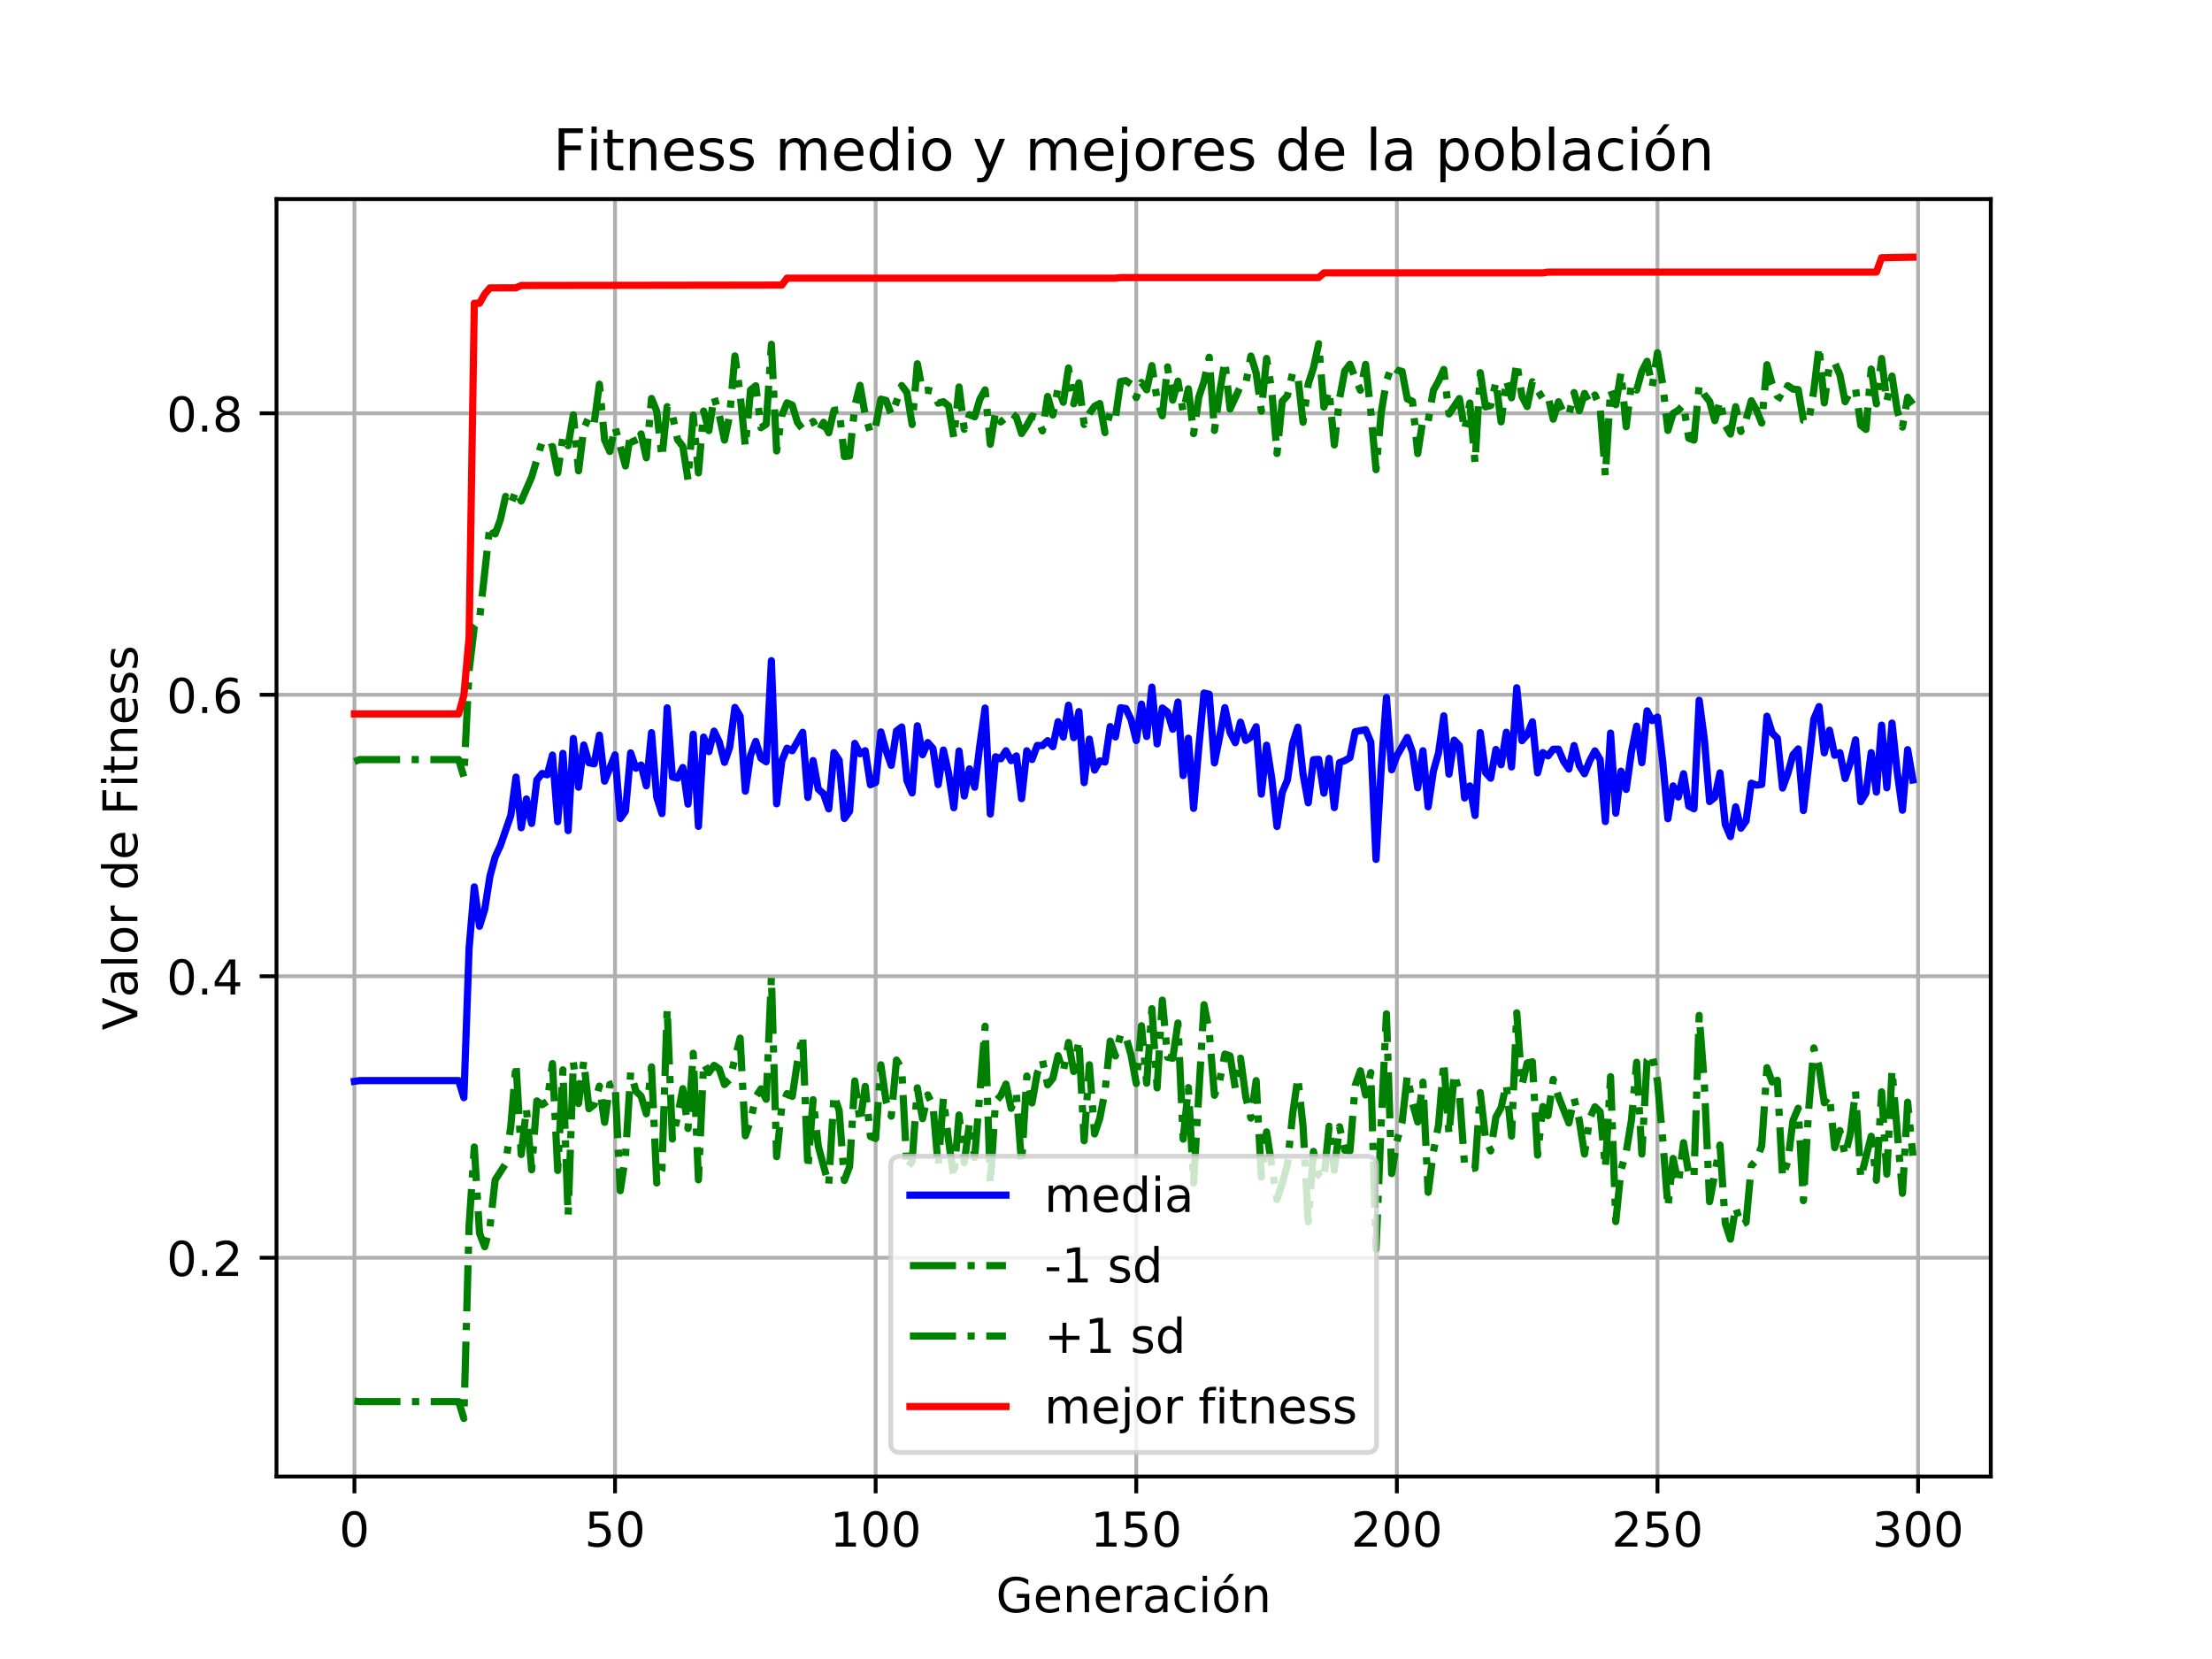 <?xml version="1.0" encoding="utf-8" standalone="no"?>
<!DOCTYPE svg PUBLIC "-//W3C//DTD SVG 1.1//EN"
  "http://www.w3.org/Graphics/SVG/1.1/DTD/svg11.dtd">
<!-- Created with matplotlib (http://matplotlib.org/) -->
<svg height="345.6pt" version="1.1" viewBox="0 0 460.8 345.6" width="460.8pt" xmlns="http://www.w3.org/2000/svg" xmlns:xlink="http://www.w3.org/1999/xlink">
 <defs>
  <style type="text/css">
*{stroke-linecap:butt;stroke-linejoin:round;}
  </style>
 </defs>
 <g id="figure_1">
  <g id="patch_1">
   <path d="M 0 345.6 
L 460.8 345.6 
L 460.8 0 
L 0 0 
z
" style="fill:#ffffff;"/>
  </g>
  <g id="axes_1">
   <g id="patch_2">
    <path d="M 57.6 307.584 
L 414.72 307.584 
L 414.72 41.472 
L 57.6 41.472 
z
" style="fill:#ffffff;"/>
   </g>
   <g id="matplotlib.axis_1">
    <g id="xtick_1">
     <g id="line2d_1">
      <path clip-path="url(#pcea7ed458f)" d="M 73.833 307.584 
L 73.833 41.472 
" style="fill:none;stroke:#b0b0b0;stroke-linecap:square;stroke-width:0.8;"/>
     </g>
     <g id="line2d_2">
      <defs>
       <path d="M 0 0 
L 0 3.5 
" id="mf6b7842f0c" style="stroke:#000000;stroke-width:0.8;"/>
      </defs>
      <g>
       <use style="stroke:#000000;stroke-width:0.8;" x="73.833" xlink:href="#mf6b7842f0c" y="307.584"/>
      </g>
     </g>
     <g id="text_1">
      <!-- 0 -->
      <defs>
       <path d="M 31.781 66.406 
Q 24.172 66.406 20.328 58.906 
Q 16.5 51.422 16.5 36.375 
Q 16.5 21.391 20.328 13.891 
Q 24.172 6.391 31.781 6.391 
Q 39.453 6.391 43.281 13.891 
Q 47.125 21.391 47.125 36.375 
Q 47.125 51.422 43.281 58.906 
Q 39.453 66.406 31.781 66.406 
z
M 31.781 74.219 
Q 44.047 74.219 50.516 64.516 
Q 56.984 54.828 56.984 36.375 
Q 56.984 17.969 50.516 8.266 
Q 44.047 -1.422 31.781 -1.422 
Q 19.531 -1.422 13.062 8.266 
Q 6.594 17.969 6.594 36.375 
Q 6.594 54.828 13.062 64.516 
Q 19.531 74.219 31.781 74.219 
z
" id="DejaVuSans-30"/>
      </defs>
      <g transform="translate(70.651 322.182)scale(0.1 -0.1)">
       <use xlink:href="#DejaVuSans-30"/>
      </g>
     </g>
    </g>
    <g id="xtick_2">
     <g id="line2d_3">
      <path clip-path="url(#pcea7ed458f)" d="M 128.123 307.584 
L 128.123 41.472 
" style="fill:none;stroke:#b0b0b0;stroke-linecap:square;stroke-width:0.8;"/>
     </g>
     <g id="line2d_4">
      <g>
       <use style="stroke:#000000;stroke-width:0.8;" x="128.123" xlink:href="#mf6b7842f0c" y="307.584"/>
      </g>
     </g>
     <g id="text_2">
      <!-- 50 -->
      <defs>
       <path d="M 10.797 72.906 
L 49.516 72.906 
L 49.516 64.594 
L 19.828 64.594 
L 19.828 46.734 
Q 21.969 47.469 24.109 47.828 
Q 26.266 48.188 28.422 48.188 
Q 40.625 48.188 47.75 41.5 
Q 54.891 34.812 54.891 23.391 
Q 54.891 11.625 47.562 5.094 
Q 40.234 -1.422 26.906 -1.422 
Q 22.312 -1.422 17.547 -0.641 
Q 12.797 0.141 7.719 1.703 
L 7.719 11.625 
Q 12.109 9.234 16.797 8.062 
Q 21.484 6.891 26.703 6.891 
Q 35.156 6.891 40.078 11.328 
Q 45.016 15.766 45.016 23.391 
Q 45.016 31 40.078 35.438 
Q 35.156 39.891 26.703 39.891 
Q 22.75 39.891 18.812 39.016 
Q 14.891 38.141 10.797 36.281 
z
" id="DejaVuSans-35"/>
      </defs>
      <g transform="translate(121.76 322.182)scale(0.1 -0.1)">
       <use xlink:href="#DejaVuSans-35"/>
       <use x="63.623" xlink:href="#DejaVuSans-30"/>
      </g>
     </g>
    </g>
    <g id="xtick_3">
     <g id="line2d_5">
      <path clip-path="url(#pcea7ed458f)" d="M 182.413 307.584 
L 182.413 41.472 
" style="fill:none;stroke:#b0b0b0;stroke-linecap:square;stroke-width:0.8;"/>
     </g>
     <g id="line2d_6">
      <g>
       <use style="stroke:#000000;stroke-width:0.8;" x="182.413" xlink:href="#mf6b7842f0c" y="307.584"/>
      </g>
     </g>
     <g id="text_3">
      <!-- 100 -->
      <defs>
       <path d="M 12.406 8.297 
L 28.516 8.297 
L 28.516 63.922 
L 10.984 60.406 
L 10.984 69.391 
L 28.422 72.906 
L 38.281 72.906 
L 38.281 8.297 
L 54.391 8.297 
L 54.391 0 
L 12.406 0 
z
" id="DejaVuSans-31"/>
      </defs>
      <g transform="translate(172.869 322.182)scale(0.1 -0.1)">
       <use xlink:href="#DejaVuSans-31"/>
       <use x="63.623" xlink:href="#DejaVuSans-30"/>
       <use x="127.246" xlink:href="#DejaVuSans-30"/>
      </g>
     </g>
    </g>
    <g id="xtick_4">
     <g id="line2d_7">
      <path clip-path="url(#pcea7ed458f)" d="M 236.703 307.584 
L 236.703 41.472 
" style="fill:none;stroke:#b0b0b0;stroke-linecap:square;stroke-width:0.8;"/>
     </g>
     <g id="line2d_8">
      <g>
       <use style="stroke:#000000;stroke-width:0.8;" x="236.703" xlink:href="#mf6b7842f0c" y="307.584"/>
      </g>
     </g>
     <g id="text_4">
      <!-- 150 -->
      <g transform="translate(227.159 322.182)scale(0.1 -0.1)">
       <use xlink:href="#DejaVuSans-31"/>
       <use x="63.623" xlink:href="#DejaVuSans-35"/>
       <use x="127.246" xlink:href="#DejaVuSans-30"/>
      </g>
     </g>
    </g>
    <g id="xtick_5">
     <g id="line2d_9">
      <path clip-path="url(#pcea7ed458f)" d="M 290.993 307.584 
L 290.993 41.472 
" style="fill:none;stroke:#b0b0b0;stroke-linecap:square;stroke-width:0.8;"/>
     </g>
     <g id="line2d_10">
      <g>
       <use style="stroke:#000000;stroke-width:0.8;" x="290.993" xlink:href="#mf6b7842f0c" y="307.584"/>
      </g>
     </g>
     <g id="text_5">
      <!-- 200 -->
      <defs>
       <path d="M 19.188 8.297 
L 53.609 8.297 
L 53.609 0 
L 7.328 0 
L 7.328 8.297 
Q 12.938 14.109 22.625 23.891 
Q 32.328 33.688 34.812 36.531 
Q 39.547 41.844 41.422 45.531 
Q 43.312 49.219 43.312 52.781 
Q 43.312 58.594 39.234 62.25 
Q 35.156 65.922 28.609 65.922 
Q 23.969 65.922 18.812 64.312 
Q 13.672 62.703 7.812 59.422 
L 7.812 69.391 
Q 13.766 71.781 18.938 73 
Q 24.125 74.219 28.422 74.219 
Q 39.75 74.219 46.484 68.547 
Q 53.219 62.891 53.219 53.422 
Q 53.219 48.922 51.531 44.891 
Q 49.859 40.875 45.406 35.406 
Q 44.188 33.984 37.641 27.219 
Q 31.109 20.453 19.188 8.297 
z
" id="DejaVuSans-32"/>
      </defs>
      <g transform="translate(281.449 322.182)scale(0.1 -0.1)">
       <use xlink:href="#DejaVuSans-32"/>
       <use x="63.623" xlink:href="#DejaVuSans-30"/>
       <use x="127.246" xlink:href="#DejaVuSans-30"/>
      </g>
     </g>
    </g>
    <g id="xtick_6">
     <g id="line2d_11">
      <path clip-path="url(#pcea7ed458f)" d="M 345.283 307.584 
L 345.283 41.472 
" style="fill:none;stroke:#b0b0b0;stroke-linecap:square;stroke-width:0.8;"/>
     </g>
     <g id="line2d_12">
      <g>
       <use style="stroke:#000000;stroke-width:0.8;" x="345.283" xlink:href="#mf6b7842f0c" y="307.584"/>
      </g>
     </g>
     <g id="text_6">
      <!-- 250 -->
      <g transform="translate(335.739 322.182)scale(0.1 -0.1)">
       <use xlink:href="#DejaVuSans-32"/>
       <use x="63.623" xlink:href="#DejaVuSans-35"/>
       <use x="127.246" xlink:href="#DejaVuSans-30"/>
      </g>
     </g>
    </g>
    <g id="xtick_7">
     <g id="line2d_13">
      <path clip-path="url(#pcea7ed458f)" d="M 399.573 307.584 
L 399.573 41.472 
" style="fill:none;stroke:#b0b0b0;stroke-linecap:square;stroke-width:0.8;"/>
     </g>
     <g id="line2d_14">
      <g>
       <use style="stroke:#000000;stroke-width:0.8;" x="399.573" xlink:href="#mf6b7842f0c" y="307.584"/>
      </g>
     </g>
     <g id="text_7">
      <!-- 300 -->
      <defs>
       <path d="M 40.578 39.312 
Q 47.656 37.797 51.625 33 
Q 55.609 28.219 55.609 21.188 
Q 55.609 10.406 48.188 4.484 
Q 40.766 -1.422 27.094 -1.422 
Q 22.516 -1.422 17.656 -0.516 
Q 12.797 0.391 7.625 2.203 
L 7.625 11.719 
Q 11.719 9.328 16.594 8.109 
Q 21.484 6.891 26.812 6.891 
Q 36.078 6.891 40.938 10.547 
Q 45.797 14.203 45.797 21.188 
Q 45.797 27.641 41.281 31.266 
Q 36.766 34.906 28.719 34.906 
L 20.219 34.906 
L 20.219 43.016 
L 29.109 43.016 
Q 36.375 43.016 40.234 45.922 
Q 44.094 48.828 44.094 54.297 
Q 44.094 59.906 40.109 62.906 
Q 36.141 65.922 28.719 65.922 
Q 24.656 65.922 20.016 65.031 
Q 15.375 64.156 9.812 62.312 
L 9.812 71.094 
Q 15.438 72.656 20.344 73.438 
Q 25.25 74.219 29.594 74.219 
Q 40.828 74.219 47.359 69.109 
Q 53.906 64.016 53.906 55.328 
Q 53.906 49.266 50.438 45.094 
Q 46.969 40.922 40.578 39.312 
z
" id="DejaVuSans-33"/>
      </defs>
      <g transform="translate(390.029 322.182)scale(0.1 -0.1)">
       <use xlink:href="#DejaVuSans-33"/>
       <use x="63.623" xlink:href="#DejaVuSans-30"/>
       <use x="127.246" xlink:href="#DejaVuSans-30"/>
      </g>
     </g>
    </g>
    <g id="text_8">
     <!-- Generación -->
     <defs>
      <path d="M 59.516 10.406 
L 59.516 29.984 
L 43.406 29.984 
L 43.406 38.094 
L 69.281 38.094 
L 69.281 6.781 
Q 63.578 2.734 56.688 0.656 
Q 49.812 -1.422 42 -1.422 
Q 24.906 -1.422 15.25 8.562 
Q 5.609 18.562 5.609 36.375 
Q 5.609 54.25 15.25 64.234 
Q 24.906 74.219 42 74.219 
Q 49.125 74.219 55.547 72.453 
Q 61.969 70.703 67.391 67.281 
L 67.391 56.781 
Q 61.922 61.422 55.766 63.766 
Q 49.609 66.109 42.828 66.109 
Q 29.438 66.109 22.719 58.641 
Q 16.016 51.172 16.016 36.375 
Q 16.016 21.625 22.719 14.156 
Q 29.438 6.688 42.828 6.688 
Q 48.047 6.688 52.141 7.594 
Q 56.25 8.5 59.516 10.406 
z
" id="DejaVuSans-47"/>
      <path d="M 56.203 29.594 
L 56.203 25.203 
L 14.891 25.203 
Q 15.484 15.922 20.484 11.062 
Q 25.484 6.203 34.422 6.203 
Q 39.594 6.203 44.453 7.469 
Q 49.312 8.734 54.109 11.281 
L 54.109 2.781 
Q 49.266 0.734 44.188 -0.344 
Q 39.109 -1.422 33.891 -1.422 
Q 20.797 -1.422 13.156 6.188 
Q 5.516 13.812 5.516 26.812 
Q 5.516 40.234 12.766 48.109 
Q 20.016 56 32.328 56 
Q 43.359 56 49.781 48.891 
Q 56.203 41.797 56.203 29.594 
z
M 47.219 32.234 
Q 47.125 39.594 43.094 43.984 
Q 39.062 48.391 32.422 48.391 
Q 24.906 48.391 20.391 44.141 
Q 15.875 39.891 15.188 32.172 
z
" id="DejaVuSans-65"/>
      <path d="M 54.891 33.016 
L 54.891 0 
L 45.906 0 
L 45.906 32.719 
Q 45.906 40.484 42.875 44.328 
Q 39.844 48.188 33.797 48.188 
Q 26.516 48.188 22.312 43.547 
Q 18.109 38.922 18.109 30.906 
L 18.109 0 
L 9.078 0 
L 9.078 54.688 
L 18.109 54.688 
L 18.109 46.188 
Q 21.344 51.125 25.703 53.562 
Q 30.078 56 35.797 56 
Q 45.219 56 50.047 50.172 
Q 54.891 44.344 54.891 33.016 
z
" id="DejaVuSans-6e"/>
      <path d="M 41.109 46.297 
Q 39.594 47.172 37.812 47.578 
Q 36.031 48 33.891 48 
Q 26.266 48 22.188 43.047 
Q 18.109 38.094 18.109 28.812 
L 18.109 0 
L 9.078 0 
L 9.078 54.688 
L 18.109 54.688 
L 18.109 46.188 
Q 20.953 51.172 25.484 53.578 
Q 30.031 56 36.531 56 
Q 37.453 56 38.578 55.875 
Q 39.703 55.766 41.062 55.516 
z
" id="DejaVuSans-72"/>
      <path d="M 34.281 27.484 
Q 23.391 27.484 19.188 25 
Q 14.984 22.516 14.984 16.5 
Q 14.984 11.719 18.141 8.906 
Q 21.297 6.109 26.703 6.109 
Q 34.188 6.109 38.703 11.406 
Q 43.219 16.703 43.219 25.484 
L 43.219 27.484 
z
M 52.203 31.203 
L 52.203 0 
L 43.219 0 
L 43.219 8.297 
Q 40.141 3.328 35.547 0.953 
Q 30.953 -1.422 24.312 -1.422 
Q 15.922 -1.422 10.953 3.297 
Q 6 8.016 6 15.922 
Q 6 25.141 12.172 29.828 
Q 18.359 34.516 30.609 34.516 
L 43.219 34.516 
L 43.219 35.406 
Q 43.219 41.609 39.141 45 
Q 35.062 48.391 27.688 48.391 
Q 23 48.391 18.547 47.266 
Q 14.109 46.141 10.016 43.891 
L 10.016 52.203 
Q 14.938 54.109 19.578 55.047 
Q 24.219 56 28.609 56 
Q 40.484 56 46.344 49.844 
Q 52.203 43.703 52.203 31.203 
z
" id="DejaVuSans-61"/>
      <path d="M 48.781 52.594 
L 48.781 44.188 
Q 44.969 46.297 41.141 47.344 
Q 37.312 48.391 33.406 48.391 
Q 24.656 48.391 19.812 42.844 
Q 14.984 37.312 14.984 27.297 
Q 14.984 17.281 19.812 11.734 
Q 24.656 6.203 33.406 6.203 
Q 37.312 6.203 41.141 7.25 
Q 44.969 8.297 48.781 10.406 
L 48.781 2.094 
Q 45.016 0.344 40.984 -0.531 
Q 36.969 -1.422 32.422 -1.422 
Q 20.062 -1.422 12.781 6.344 
Q 5.516 14.109 5.516 27.297 
Q 5.516 40.672 12.859 48.328 
Q 20.219 56 33.016 56 
Q 37.156 56 41.109 55.141 
Q 45.062 54.297 48.781 52.594 
z
" id="DejaVuSans-63"/>
      <path d="M 9.422 54.688 
L 18.406 54.688 
L 18.406 0 
L 9.422 0 
z
M 9.422 75.984 
L 18.406 75.984 
L 18.406 64.594 
L 9.422 64.594 
z
" id="DejaVuSans-69"/>
      <path d="M 30.609 48.391 
Q 23.391 48.391 19.188 42.75 
Q 14.984 37.109 14.984 27.297 
Q 14.984 17.484 19.156 11.844 
Q 23.344 6.203 30.609 6.203 
Q 37.797 6.203 41.984 11.859 
Q 46.188 17.531 46.188 27.297 
Q 46.188 37.016 41.984 42.703 
Q 37.797 48.391 30.609 48.391 
z
M 30.609 56 
Q 42.328 56 49.016 48.375 
Q 55.719 40.766 55.719 27.297 
Q 55.719 13.875 49.016 6.219 
Q 42.328 -1.422 30.609 -1.422 
Q 18.844 -1.422 12.172 6.219 
Q 5.516 13.875 5.516 27.297 
Q 5.516 40.766 12.172 48.375 
Q 18.844 56 30.609 56 
z
M 37.406 79.984 
L 47.125 79.984 
L 31.203 61.625 
L 23.734 61.625 
z
" id="DejaVuSans-f3"/>
     </defs>
     <g transform="translate(207.478 335.861)scale(0.1 -0.1)">
      <use xlink:href="#DejaVuSans-47"/>
      <use x="77.49" xlink:href="#DejaVuSans-65"/>
      <use x="139.014" xlink:href="#DejaVuSans-6e"/>
      <use x="202.393" xlink:href="#DejaVuSans-65"/>
      <use x="263.916" xlink:href="#DejaVuSans-72"/>
      <use x="305.029" xlink:href="#DejaVuSans-61"/>
      <use x="366.309" xlink:href="#DejaVuSans-63"/>
      <use x="421.289" xlink:href="#DejaVuSans-69"/>
      <use x="449.072" xlink:href="#DejaVuSans-f3"/>
      <use x="510.254" xlink:href="#DejaVuSans-6e"/>
     </g>
    </g>
   </g>
   <g id="matplotlib.axis_2">
    <g id="ytick_1">
     <g id="line2d_15">
      <path clip-path="url(#pcea7ed458f)" d="M 57.6 262.007 
L 414.72 262.007 
" style="fill:none;stroke:#b0b0b0;stroke-linecap:square;stroke-width:0.8;"/>
     </g>
     <g id="line2d_16">
      <defs>
       <path d="M 0 0 
L -3.5 0 
" id="m3ca8c19abb" style="stroke:#000000;stroke-width:0.8;"/>
      </defs>
      <g>
       <use style="stroke:#000000;stroke-width:0.8;" x="57.6" xlink:href="#m3ca8c19abb" y="262.007"/>
      </g>
     </g>
     <g id="text_9">
      <!-- 0.2 -->
      <defs>
       <path d="M 10.688 12.406 
L 21 12.406 
L 21 0 
L 10.688 0 
z
" id="DejaVuSans-2e"/>
      </defs>
      <g transform="translate(34.697 265.806)scale(0.1 -0.1)">
       <use xlink:href="#DejaVuSans-30"/>
       <use x="63.623" xlink:href="#DejaVuSans-2e"/>
       <use x="95.41" xlink:href="#DejaVuSans-32"/>
      </g>
     </g>
    </g>
    <g id="ytick_2">
     <g id="line2d_17">
      <path clip-path="url(#pcea7ed458f)" d="M 57.6 203.371 
L 414.72 203.371 
" style="fill:none;stroke:#b0b0b0;stroke-linecap:square;stroke-width:0.8;"/>
     </g>
     <g id="line2d_18">
      <g>
       <use style="stroke:#000000;stroke-width:0.8;" x="57.6" xlink:href="#m3ca8c19abb" y="203.371"/>
      </g>
     </g>
     <g id="text_10">
      <!-- 0.4 -->
      <defs>
       <path d="M 37.797 64.312 
L 12.891 25.391 
L 37.797 25.391 
z
M 35.203 72.906 
L 47.609 72.906 
L 47.609 25.391 
L 58.016 25.391 
L 58.016 17.188 
L 47.609 17.188 
L 47.609 0 
L 37.797 0 
L 37.797 17.188 
L 4.891 17.188 
L 4.891 26.703 
z
" id="DejaVuSans-34"/>
      </defs>
      <g transform="translate(34.697 207.17)scale(0.1 -0.1)">
       <use xlink:href="#DejaVuSans-30"/>
       <use x="63.623" xlink:href="#DejaVuSans-2e"/>
       <use x="95.41" xlink:href="#DejaVuSans-34"/>
      </g>
     </g>
    </g>
    <g id="ytick_3">
     <g id="line2d_19">
      <path clip-path="url(#pcea7ed458f)" d="M 57.6 144.735 
L 414.72 144.735 
" style="fill:none;stroke:#b0b0b0;stroke-linecap:square;stroke-width:0.8;"/>
     </g>
     <g id="line2d_20">
      <g>
       <use style="stroke:#000000;stroke-width:0.8;" x="57.6" xlink:href="#m3ca8c19abb" y="144.735"/>
      </g>
     </g>
     <g id="text_11">
      <!-- 0.6 -->
      <defs>
       <path d="M 33.016 40.375 
Q 26.375 40.375 22.484 35.828 
Q 18.609 31.297 18.609 23.391 
Q 18.609 15.531 22.484 10.953 
Q 26.375 6.391 33.016 6.391 
Q 39.656 6.391 43.531 10.953 
Q 47.406 15.531 47.406 23.391 
Q 47.406 31.297 43.531 35.828 
Q 39.656 40.375 33.016 40.375 
z
M 52.594 71.297 
L 52.594 62.312 
Q 48.875 64.062 45.094 64.984 
Q 41.312 65.922 37.594 65.922 
Q 27.828 65.922 22.672 59.328 
Q 17.531 52.734 16.797 39.406 
Q 19.672 43.656 24.016 45.922 
Q 28.375 48.188 33.594 48.188 
Q 44.578 48.188 50.953 41.516 
Q 57.328 34.859 57.328 23.391 
Q 57.328 12.156 50.688 5.359 
Q 44.047 -1.422 33.016 -1.422 
Q 20.359 -1.422 13.672 8.266 
Q 6.984 17.969 6.984 36.375 
Q 6.984 53.656 15.188 63.938 
Q 23.391 74.219 37.203 74.219 
Q 40.922 74.219 44.703 73.484 
Q 48.484 72.75 52.594 71.297 
z
" id="DejaVuSans-36"/>
      </defs>
      <g transform="translate(34.697 148.534)scale(0.1 -0.1)">
       <use xlink:href="#DejaVuSans-30"/>
       <use x="63.623" xlink:href="#DejaVuSans-2e"/>
       <use x="95.41" xlink:href="#DejaVuSans-36"/>
      </g>
     </g>
    </g>
    <g id="ytick_4">
     <g id="line2d_21">
      <path clip-path="url(#pcea7ed458f)" d="M 57.6 86.098 
L 414.72 86.098 
" style="fill:none;stroke:#b0b0b0;stroke-linecap:square;stroke-width:0.8;"/>
     </g>
     <g id="line2d_22">
      <g>
       <use style="stroke:#000000;stroke-width:0.8;" x="57.6" xlink:href="#m3ca8c19abb" y="86.098"/>
      </g>
     </g>
     <g id="text_12">
      <!-- 0.8 -->
      <defs>
       <path d="M 31.781 34.625 
Q 24.75 34.625 20.719 30.859 
Q 16.703 27.094 16.703 20.516 
Q 16.703 13.922 20.719 10.156 
Q 24.75 6.391 31.781 6.391 
Q 38.812 6.391 42.859 10.172 
Q 46.922 13.969 46.922 20.516 
Q 46.922 27.094 42.891 30.859 
Q 38.875 34.625 31.781 34.625 
z
M 21.922 38.812 
Q 15.578 40.375 12.031 44.719 
Q 8.5 49.078 8.5 55.328 
Q 8.5 64.062 14.719 69.141 
Q 20.953 74.219 31.781 74.219 
Q 42.672 74.219 48.875 69.141 
Q 55.078 64.062 55.078 55.328 
Q 55.078 49.078 51.531 44.719 
Q 48 40.375 41.703 38.812 
Q 48.828 37.156 52.797 32.312 
Q 56.781 27.484 56.781 20.516 
Q 56.781 9.906 50.312 4.234 
Q 43.844 -1.422 31.781 -1.422 
Q 19.734 -1.422 13.25 4.234 
Q 6.781 9.906 6.781 20.516 
Q 6.781 27.484 10.781 32.312 
Q 14.797 37.156 21.922 38.812 
z
M 18.312 54.391 
Q 18.312 48.734 21.844 45.562 
Q 25.391 42.391 31.781 42.391 
Q 38.141 42.391 41.719 45.562 
Q 45.312 48.734 45.312 54.391 
Q 45.312 60.062 41.719 63.234 
Q 38.141 66.406 31.781 66.406 
Q 25.391 66.406 21.844 63.234 
Q 18.312 60.062 18.312 54.391 
z
" id="DejaVuSans-38"/>
      </defs>
      <g transform="translate(34.697 89.898)scale(0.1 -0.1)">
       <use xlink:href="#DejaVuSans-30"/>
       <use x="63.623" xlink:href="#DejaVuSans-2e"/>
       <use x="95.41" xlink:href="#DejaVuSans-38"/>
      </g>
     </g>
    </g>
    <g id="text_13">
     <!-- Valor de Fitness -->
     <defs>
      <path d="M 28.609 0 
L 0.781 72.906 
L 11.078 72.906 
L 34.188 11.531 
L 57.328 72.906 
L 67.578 72.906 
L 39.797 0 
z
" id="DejaVuSans-56"/>
      <path d="M 9.422 75.984 
L 18.406 75.984 
L 18.406 0 
L 9.422 0 
z
" id="DejaVuSans-6c"/>
      <path d="M 30.609 48.391 
Q 23.391 48.391 19.188 42.75 
Q 14.984 37.109 14.984 27.297 
Q 14.984 17.484 19.156 11.844 
Q 23.344 6.203 30.609 6.203 
Q 37.797 6.203 41.984 11.859 
Q 46.188 17.531 46.188 27.297 
Q 46.188 37.016 41.984 42.703 
Q 37.797 48.391 30.609 48.391 
z
M 30.609 56 
Q 42.328 56 49.016 48.375 
Q 55.719 40.766 55.719 27.297 
Q 55.719 13.875 49.016 6.219 
Q 42.328 -1.422 30.609 -1.422 
Q 18.844 -1.422 12.172 6.219 
Q 5.516 13.875 5.516 27.297 
Q 5.516 40.766 12.172 48.375 
Q 18.844 56 30.609 56 
z
" id="DejaVuSans-6f"/>
      <path id="DejaVuSans-20"/>
      <path d="M 45.406 46.391 
L 45.406 75.984 
L 54.391 75.984 
L 54.391 0 
L 45.406 0 
L 45.406 8.203 
Q 42.578 3.328 38.25 0.953 
Q 33.938 -1.422 27.875 -1.422 
Q 17.969 -1.422 11.734 6.484 
Q 5.516 14.406 5.516 27.297 
Q 5.516 40.188 11.734 48.094 
Q 17.969 56 27.875 56 
Q 33.938 56 38.25 53.625 
Q 42.578 51.266 45.406 46.391 
z
M 14.797 27.297 
Q 14.797 17.391 18.875 11.75 
Q 22.953 6.109 30.078 6.109 
Q 37.203 6.109 41.297 11.75 
Q 45.406 17.391 45.406 27.297 
Q 45.406 37.203 41.297 42.844 
Q 37.203 48.484 30.078 48.484 
Q 22.953 48.484 18.875 42.844 
Q 14.797 37.203 14.797 27.297 
z
" id="DejaVuSans-64"/>
      <path d="M 9.812 72.906 
L 51.703 72.906 
L 51.703 64.594 
L 19.672 64.594 
L 19.672 43.109 
L 48.578 43.109 
L 48.578 34.812 
L 19.672 34.812 
L 19.672 0 
L 9.812 0 
z
" id="DejaVuSans-46"/>
      <path d="M 18.312 70.219 
L 18.312 54.688 
L 36.812 54.688 
L 36.812 47.703 
L 18.312 47.703 
L 18.312 18.016 
Q 18.312 11.328 20.141 9.422 
Q 21.969 7.516 27.594 7.516 
L 36.812 7.516 
L 36.812 0 
L 27.594 0 
Q 17.188 0 13.234 3.875 
Q 9.281 7.766 9.281 18.016 
L 9.281 47.703 
L 2.688 47.703 
L 2.688 54.688 
L 9.281 54.688 
L 9.281 70.219 
z
" id="DejaVuSans-74"/>
      <path d="M 44.281 53.078 
L 44.281 44.578 
Q 40.484 46.531 36.375 47.5 
Q 32.281 48.484 27.875 48.484 
Q 21.188 48.484 17.844 46.438 
Q 14.5 44.391 14.5 40.281 
Q 14.5 37.156 16.891 35.375 
Q 19.281 33.594 26.516 31.984 
L 29.594 31.297 
Q 39.156 29.25 43.188 25.516 
Q 47.219 21.781 47.219 15.094 
Q 47.219 7.469 41.188 3.016 
Q 35.156 -1.422 24.609 -1.422 
Q 20.219 -1.422 15.453 -0.562 
Q 10.688 0.297 5.422 2 
L 5.422 11.281 
Q 10.406 8.688 15.234 7.391 
Q 20.062 6.109 24.812 6.109 
Q 31.156 6.109 34.562 8.281 
Q 37.984 10.453 37.984 14.406 
Q 37.984 18.062 35.516 20.016 
Q 33.062 21.969 24.703 23.781 
L 21.578 24.516 
Q 13.234 26.266 9.516 29.906 
Q 5.812 33.547 5.812 39.891 
Q 5.812 47.609 11.281 51.797 
Q 16.75 56 26.812 56 
Q 31.781 56 36.172 55.266 
Q 40.578 54.547 44.281 53.078 
z
" id="DejaVuSans-73"/>
     </defs>
     <g transform="translate(28.617 214.614)rotate(-90)scale(0.1 -0.1)">
      <use xlink:href="#DejaVuSans-56"/>
      <use x="68.299" xlink:href="#DejaVuSans-61"/>
      <use x="129.578" xlink:href="#DejaVuSans-6c"/>
      <use x="157.361" xlink:href="#DejaVuSans-6f"/>
      <use x="218.543" xlink:href="#DejaVuSans-72"/>
      <use x="259.656" xlink:href="#DejaVuSans-20"/>
      <use x="291.443" xlink:href="#DejaVuSans-64"/>
      <use x="354.92" xlink:href="#DejaVuSans-65"/>
      <use x="416.443" xlink:href="#DejaVuSans-20"/>
      <use x="448.23" xlink:href="#DejaVuSans-46"/>
      <use x="505.641" xlink:href="#DejaVuSans-69"/>
      <use x="533.424" xlink:href="#DejaVuSans-74"/>
      <use x="572.633" xlink:href="#DejaVuSans-6e"/>
      <use x="636.012" xlink:href="#DejaVuSans-65"/>
      <use x="697.535" xlink:href="#DejaVuSans-73"/>
      <use x="749.635" xlink:href="#DejaVuSans-73"/>
     </g>
    </g>
   </g>
   <g id="line2d_23">
    <path clip-path="url(#pcea7ed458f)" d="M 73.833 225.263 
L 74.919 225.108 
L 95.549 225.108 
L 96.635 228.668 
L 97.72 197.549 
L 98.806 184.753 
L 99.892 192.958 
L 100.978 189.463 
L 102.064 182.533 
L 103.149 178.513 
L 104.235 176.164 
L 106.407 169.869 
L 107.493 161.877 
L 108.578 172.437 
L 109.664 166.44 
L 110.75 171.535 
L 111.836 162.485 
L 112.922 161.129 
L 114.007 161.405 
L 115.093 157.298 
L 116.179 171.177 
L 117.265 156.934 
L 118.351 173.026 
L 119.436 153.844 
L 120.522 163.983 
L 121.608 155.194 
L 122.694 158.903 
L 123.78 159.125 
L 124.865 153.144 
L 125.951 162.727 
L 128.123 157.256 
L 129.209 170.518 
L 130.294 168.959 
L 131.38 156.843 
L 132.466 160.038 
L 133.552 159.366 
L 134.638 163.7 
L 135.723 152.623 
L 136.809 166.059 
L 137.895 169.486 
L 138.981 147.458 
L 140.067 161.862 
L 141.152 162.107 
L 142.238 159.885 
L 143.324 167.514 
L 144.41 152.948 
L 145.496 172.147 
L 146.581 153.55 
L 147.667 156.571 
L 148.753 152.311 
L 149.839 154.574 
L 150.925 158.808 
L 152.01 155.668 
L 153.096 147.37 
L 154.182 149.197 
L 155.268 164.812 
L 156.354 157.351 
L 157.439 154.439 
L 158.525 157.962 
L 159.611 158.686 
L 160.697 137.638 
L 161.783 167.448 
L 162.868 158.493 
L 163.954 155.866 
L 165.04 156.391 
L 167.212 152.549 
L 168.297 166.122 
L 169.383 158.437 
L 170.469 164.407 
L 171.555 165.36 
L 172.641 168.497 
L 173.726 156.786 
L 174.812 158.357 
L 175.898 170.507 
L 176.984 169.004 
L 178.07 154.868 
L 179.155 157.022 
L 180.241 156.389 
L 181.327 163.481 
L 182.413 162.986 
L 183.499 152.476 
L 184.584 156.394 
L 185.67 159.436 
L 186.756 152.263 
L 187.842 151.451 
L 188.928 162.574 
L 190.013 165.184 
L 191.099 151.195 
L 192.185 157.217 
L 193.271 154.689 
L 194.357 155.931 
L 195.442 163.445 
L 196.528 156.246 
L 197.614 161.123 
L 198.7 168.264 
L 199.786 156.438 
L 200.871 165.825 
L 201.957 160.171 
L 203.043 163.993 
L 204.129 155.178 
L 205.215 147.496 
L 206.3 169.578 
L 207.386 157.645 
L 208.472 158.075 
L 209.558 156.395 
L 210.644 158.459 
L 211.729 157.47 
L 212.815 166.369 
L 213.901 156.401 
L 214.987 158.218 
L 216.073 155.294 
L 217.158 155.325 
L 218.244 154.287 
L 219.33 155.545 
L 220.416 150.346 
L 221.502 153.547 
L 222.587 146.906 
L 223.673 153.667 
L 224.759 148.242 
L 225.845 163.038 
L 226.931 153.971 
L 228.016 160.425 
L 229.102 158.508 
L 230.188 158.741 
L 231.274 151.363 
L 232.36 153.521 
L 233.445 147.433 
L 234.531 147.606 
L 235.617 149.89 
L 236.703 154.262 
L 237.789 146.675 
L 238.875 153.427 
L 239.96 143.143 
L 241.046 154.973 
L 242.132 147.487 
L 243.218 148.337 
L 244.304 151.912 
L 245.389 146.249 
L 246.475 161.566 
L 247.561 153.782 
L 248.647 168.393 
L 249.733 155.651 
L 250.818 144.371 
L 251.904 144.625 
L 252.99 158.922 
L 254.076 153.484 
L 255.162 147.421 
L 256.247 152.586 
L 257.333 154.713 
L 258.419 150.443 
L 259.505 154.243 
L 260.591 153.548 
L 261.676 151.391 
L 262.762 165.429 
L 263.848 155.233 
L 264.934 162.184 
L 266.02 172.169 
L 267.105 165.087 
L 268.191 162.524 
L 269.277 154.914 
L 270.363 151.487 
L 271.449 161.277 
L 272.534 167.247 
L 273.62 158.254 
L 274.706 158.179 
L 275.792 165.241 
L 276.878 157.999 
L 277.963 168.236 
L 279.049 158.873 
L 280.135 158.459 
L 281.221 157.822 
L 282.307 152.428 
L 284.478 152.007 
L 285.564 154.611 
L 286.65 179.024 
L 287.736 159.893 
L 288.821 145.305 
L 289.907 160.367 
L 290.993 157.45 
L 293.165 153.625 
L 294.25 156.702 
L 295.336 164.11 
L 296.422 156.392 
L 297.508 168.073 
L 298.594 160.666 
L 299.679 156.836 
L 300.765 149.123 
L 301.851 161.271 
L 302.937 154.184 
L 304.023 155.346 
L 305.108 166.233 
L 306.194 163.731 
L 307.28 169.879 
L 308.366 152.613 
L 309.452 160.923 
L 310.537 162.115 
L 311.623 156.131 
L 312.709 159.311 
L 313.795 152.539 
L 314.881 159.774 
L 315.966 143.276 
L 317.052 154.295 
L 318.138 153.067 
L 319.224 150.358 
L 320.31 160.997 
L 321.395 156.784 
L 322.481 157.467 
L 323.567 156.085 
L 324.653 156.068 
L 325.739 158.623 
L 326.824 160.203 
L 327.91 155.313 
L 328.996 159.485 
L 330.082 161.187 
L 331.168 158.498 
L 332.253 156.422 
L 333.339 158.233 
L 334.425 171.145 
L 335.511 152.717 
L 336.597 169.391 
L 337.682 160.653 
L 338.768 164.45 
L 339.854 156.662 
L 340.94 151.272 
L 342.026 158.889 
L 343.111 148.077 
L 344.197 150.119 
L 345.283 149.373 
L 346.369 158.622 
L 347.455 170.547 
L 348.54 163.721 
L 349.626 166.026 
L 350.712 161.187 
L 351.798 167.925 
L 352.884 168.482 
L 353.969 145.887 
L 355.055 154.053 
L 356.141 166.975 
L 357.227 166.088 
L 358.313 161.008 
L 359.398 171.702 
L 360.484 174.28 
L 361.57 168.076 
L 362.656 172.532 
L 363.742 171.012 
L 364.827 163.161 
L 365.913 163.558 
L 366.999 163.42 
L 368.085 149.201 
L 369.171 152.703 
L 370.256 153.781 
L 371.342 164.164 
L 372.428 161.155 
L 373.514 157.242 
L 374.6 156.012 
L 375.685 168.85 
L 377.857 149.795 
L 378.943 147.192 
L 380.029 156.832 
L 381.114 152.123 
L 382.2 157.334 
L 383.286 156.805 
L 384.372 162.182 
L 385.458 158.862 
L 386.543 154.119 
L 387.629 167 
L 388.715 165.212 
L 389.801 156.79 
L 390.887 165.006 
L 391.972 151.06 
L 393.058 164.108 
L 394.144 150.63 
L 395.23 160.877 
L 396.316 168.783 
L 397.401 156.168 
L 398.487 162.489 
L 398.487 162.489 
" style="fill:none;stroke:#0000ff;stroke-linecap:square;stroke-width:1.5;"/>
   </g>
   <g id="line2d_24">
    <path clip-path="url(#pcea7ed458f)" d="M 73.833 291.87 
L 74.919 291.989 
L 95.549 291.989 
L 96.635 295.488 
L 97.72 255.363 
L 98.806 238.935 
L 99.892 256.891 
L 100.978 259.722 
L 102.064 255.636 
L 103.149 245.798 
L 105.321 242.447 
L 106.407 234.669 
L 107.493 221.547 
L 108.578 240.507 
L 109.664 230.995 
L 110.75 243.693 
L 111.836 229.337 
L 112.922 230.137 
L 114.007 229.429 
L 115.093 221.567 
L 116.179 243.829 
L 117.265 222.87 
L 118.351 253.222 
L 119.436 221.267 
L 120.522 229.886 
L 121.608 221.062 
L 122.694 230.973 
L 123.78 230.113 
L 124.865 226.254 
L 125.951 233.813 
L 127.037 225.907 
L 128.123 225.562 
L 129.209 248.049 
L 130.294 240.849 
L 131.38 223.4 
L 132.466 227.303 
L 133.552 228.343 
L 134.638 232.025 
L 135.723 222.244 
L 136.809 246.438 
L 137.895 243.66 
L 138.981 210.202 
L 140.067 237.287 
L 141.152 232.639 
L 142.238 226.792 
L 143.324 235.088 
L 144.41 219.421 
L 145.496 245.782 
L 146.581 221.469 
L 147.667 223.438 
L 148.753 221.937 
L 149.839 222.686 
L 150.925 225.935 
L 152.01 224.845 
L 154.182 216.262 
L 155.268 236.606 
L 156.354 233.467 
L 157.439 228.518 
L 158.525 226.826 
L 159.611 229.002 
L 160.697 203.551 
L 161.783 240.951 
L 162.868 230.434 
L 163.954 227.82 
L 165.04 228.403 
L 166.126 221.137 
L 167.212 215.684 
L 168.297 243.45 
L 169.383 229.086 
L 170.469 238.797 
L 172.641 246.839 
L 173.726 228.094 
L 174.812 231.358 
L 175.898 245.908 
L 176.984 243.017 
L 178.07 225.174 
L 179.155 233.779 
L 180.241 226.308 
L 181.327 236.747 
L 182.413 237.172 
L 183.499 221.812 
L 184.584 229.371 
L 185.67 232.52 
L 186.756 220.827 
L 187.842 222.587 
L 188.928 243.392 
L 190.013 241.93 
L 191.099 226.611 
L 192.185 233.037 
L 193.271 228.089 
L 194.357 230.324 
L 195.442 242.901 
L 196.528 228.81 
L 197.614 237.681 
L 198.7 245.311 
L 199.786 232.265 
L 200.871 242.21 
L 201.957 233.97 
L 203.043 241.153 
L 205.215 213.773 
L 206.3 246.62 
L 207.386 229.452 
L 208.472 228.251 
L 209.558 225.84 
L 210.644 230.896 
L 211.729 228.026 
L 212.815 242.432 
L 213.901 224.152 
L 214.987 229.771 
L 216.073 223.585 
L 217.158 220.886 
L 218.244 225.987 
L 219.33 224.636 
L 220.416 219.917 
L 221.502 223.293 
L 222.587 217.156 
L 223.673 223.215 
L 224.759 216.745 
L 225.845 237.647 
L 226.931 221.8 
L 228.016 236.22 
L 229.102 232.961 
L 230.188 227.361 
L 231.274 216.88 
L 232.36 219.974 
L 233.445 215.389 
L 234.531 215.934 
L 235.617 219.756 
L 236.703 225.71 
L 237.789 213.682 
L 238.875 225.649 
L 239.96 210.122 
L 241.046 226.624 
L 242.132 208.345 
L 243.218 220.238 
L 244.304 220.471 
L 245.389 213.104 
L 246.475 237.308 
L 247.561 226.568 
L 248.647 246.447 
L 250.818 209.286 
L 251.904 214.843 
L 252.99 228.171 
L 254.076 225.225 
L 255.162 219.582 
L 256.247 219.964 
L 257.333 226.688 
L 258.419 220.437 
L 259.505 228.467 
L 260.591 232.925 
L 261.676 225.112 
L 262.762 245.206 
L 263.848 235.792 
L 266.02 249.873 
L 267.105 246.558 
L 268.191 242.622 
L 269.277 232.117 
L 270.363 224.504 
L 271.449 234.593 
L 272.534 254.518 
L 273.62 239.86 
L 274.706 244.754 
L 275.792 245.668 
L 276.878 234.61 
L 277.963 243.79 
L 279.049 234.72 
L 280.135 239.622 
L 281.221 239.769 
L 282.307 226.111 
L 283.392 223.064 
L 284.478 228.115 
L 285.564 223.439 
L 286.65 260.21 
L 287.736 233.895 
L 288.821 211.195 
L 289.907 244.47 
L 290.993 237.815 
L 292.079 233.787 
L 293.165 224.154 
L 294.25 229.806 
L 295.336 233.731 
L 296.422 225.422 
L 297.508 248.377 
L 298.594 240 
L 299.679 234.289 
L 300.765 221.283 
L 301.851 236.309 
L 302.937 223.707 
L 304.023 227.665 
L 305.108 242.896 
L 306.194 243.509 
L 307.28 243.335 
L 308.366 227.592 
L 309.452 237.075 
L 310.537 239.759 
L 311.623 232.704 
L 312.709 230.736 
L 313.795 225.887 
L 314.881 236.671 
L 315.966 210.991 
L 317.052 226.05 
L 318.138 221.435 
L 319.224 221.189 
L 320.31 240.635 
L 321.395 230.508 
L 322.481 232.408 
L 323.567 224.845 
L 324.653 228.44 
L 326.824 233.934 
L 327.91 228.842 
L 328.996 233.423 
L 330.082 240.417 
L 331.168 232.976 
L 332.253 230.564 
L 333.339 231.602 
L 334.425 243.236 
L 335.511 224.288 
L 336.597 254.476 
L 337.682 243.72 
L 338.768 240 
L 339.854 233.385 
L 340.94 221.291 
L 342.026 240.417 
L 343.111 220.889 
L 344.197 219.717 
L 345.283 225.278 
L 346.369 237.281 
L 347.455 251.423 
L 348.54 241.33 
L 349.626 246.578 
L 350.712 238.033 
L 351.798 244.552 
L 352.884 245.285 
L 353.969 211.526 
L 355.055 225.887 
L 356.141 250.331 
L 358.313 238.525 
L 359.398 254.79 
L 360.484 258.136 
L 361.57 251.439 
L 362.656 255.18 
L 363.742 254.623 
L 364.827 242.847 
L 365.913 241.672 
L 366.999 238.711 
L 368.085 222.426 
L 369.171 225.401 
L 370.256 225.037 
L 371.342 245.177 
L 372.428 241.973 
L 373.514 233.424 
L 374.6 230.863 
L 375.685 250.117 
L 376.771 231.223 
L 377.857 218.298 
L 378.943 222.186 
L 380.029 229.728 
L 381.114 228.289 
L 382.2 239.089 
L 383.286 235.514 
L 384.372 240.687 
L 385.458 236.156 
L 386.543 227.299 
L 387.629 245.403 
L 389.801 236.702 
L 390.887 245.871 
L 391.972 227.447 
L 393.058 244.596 
L 394.144 222.919 
L 396.316 248.591 
L 397.401 229.592 
L 398.487 240.756 
L 398.487 240.756 
" style="fill:none;stroke:#008000;stroke-dasharray:9.6,2.4,1.5,2.4;stroke-dashoffset:0;stroke-width:1.5;"/>
   </g>
   <g id="line2d_25">
    <path clip-path="url(#pcea7ed458f)" d="M 73.833 158.657 
L 74.919 158.228 
L 95.549 158.228 
L 96.635 161.847 
L 97.72 139.734 
L 98.806 130.57 
L 99.892 129.024 
L 102.064 109.431 
L 103.149 111.227 
L 104.235 108.248 
L 105.321 103.413 
L 106.407 105.069 
L 107.493 102.206 
L 108.578 104.366 
L 110.75 99.377 
L 112.922 92.12 
L 114.007 93.381 
L 115.093 93.029 
L 116.179 98.525 
L 117.265 90.998 
L 118.351 92.831 
L 119.436 86.42 
L 120.522 98.08 
L 121.608 89.327 
L 122.694 86.833 
L 123.78 88.138 
L 124.865 80.035 
L 125.951 91.642 
L 127.037 94.06 
L 128.123 88.951 
L 130.294 97.07 
L 131.38 90.286 
L 132.466 92.773 
L 133.552 90.389 
L 134.638 95.375 
L 135.723 83.002 
L 136.809 85.681 
L 137.895 95.312 
L 138.981 84.713 
L 140.067 86.437 
L 141.152 91.575 
L 142.238 92.979 
L 143.324 99.94 
L 144.41 86.476 
L 145.496 98.513 
L 146.581 85.631 
L 147.667 89.703 
L 148.753 82.685 
L 149.839 86.463 
L 150.925 91.681 
L 152.01 86.491 
L 153.096 74.148 
L 154.182 82.133 
L 155.268 93.018 
L 156.354 81.236 
L 157.439 80.361 
L 158.525 89.099 
L 159.611 88.37 
L 160.697 71.725 
L 161.783 93.944 
L 162.868 86.551 
L 163.954 83.913 
L 165.04 84.379 
L 166.126 87.995 
L 167.212 89.415 
L 168.297 88.795 
L 169.383 87.788 
L 170.469 90.017 
L 171.555 87.981 
L 172.641 90.155 
L 173.726 85.477 
L 174.812 85.357 
L 175.898 95.107 
L 176.984 94.991 
L 178.07 84.562 
L 179.155 80.265 
L 180.241 86.469 
L 181.327 90.215 
L 182.413 88.799 
L 183.499 83.14 
L 184.584 83.417 
L 185.67 86.352 
L 186.756 83.699 
L 187.842 80.315 
L 188.928 81.757 
L 190.013 88.437 
L 191.099 75.78 
L 192.185 81.398 
L 193.271 81.289 
L 194.357 81.538 
L 195.442 83.988 
L 196.528 83.683 
L 197.614 84.564 
L 198.7 91.216 
L 199.786 80.611 
L 200.871 89.44 
L 201.957 86.372 
L 203.043 86.833 
L 204.129 83.159 
L 205.215 81.22 
L 206.3 92.537 
L 207.386 85.839 
L 208.472 87.9 
L 210.644 86.022 
L 211.729 86.913 
L 212.815 90.306 
L 213.901 88.65 
L 214.987 86.666 
L 216.073 87.002 
L 217.158 89.764 
L 218.244 82.587 
L 219.33 86.453 
L 220.416 80.776 
L 221.502 83.802 
L 222.587 76.656 
L 223.673 84.119 
L 224.759 79.74 
L 225.845 88.43 
L 226.931 86.142 
L 228.016 84.629 
L 229.102 84.056 
L 230.188 90.122 
L 231.274 85.847 
L 232.36 87.069 
L 233.445 79.478 
L 234.531 79.279 
L 235.617 80.023 
L 236.703 82.815 
L 237.789 79.669 
L 238.875 81.205 
L 239.96 76.164 
L 241.046 83.322 
L 242.132 86.629 
L 243.218 76.435 
L 244.304 83.352 
L 245.389 79.394 
L 246.475 85.825 
L 247.561 80.996 
L 248.647 90.338 
L 249.733 82.734 
L 250.818 79.456 
L 251.904 74.408 
L 252.99 89.673 
L 254.076 81.743 
L 255.162 75.26 
L 256.247 85.207 
L 258.419 80.449 
L 259.505 80.02 
L 260.591 74.171 
L 261.676 77.67 
L 262.762 85.653 
L 263.848 74.675 
L 264.934 81.361 
L 266.02 94.465 
L 267.105 83.617 
L 268.191 82.426 
L 269.277 77.712 
L 270.363 78.47 
L 271.449 87.961 
L 272.534 79.977 
L 273.62 76.647 
L 274.706 71.604 
L 275.792 84.813 
L 276.878 81.389 
L 277.963 92.682 
L 279.049 83.026 
L 280.135 77.296 
L 281.221 75.876 
L 282.307 78.745 
L 283.392 81.285 
L 284.478 75.9 
L 285.564 85.783 
L 286.65 97.839 
L 287.736 85.891 
L 288.821 79.415 
L 289.907 76.265 
L 290.993 77.084 
L 292.079 77.374 
L 293.165 83.096 
L 294.25 83.598 
L 295.336 94.49 
L 296.422 87.361 
L 297.508 87.77 
L 298.594 81.331 
L 299.679 79.383 
L 300.765 76.964 
L 301.851 86.234 
L 304.023 83.027 
L 305.108 89.571 
L 306.194 83.953 
L 307.28 96.423 
L 308.366 77.633 
L 309.452 84.772 
L 310.537 84.47 
L 311.623 79.559 
L 312.709 87.885 
L 313.795 79.191 
L 314.881 82.876 
L 315.966 75.56 
L 317.052 82.54 
L 318.138 84.7 
L 319.224 79.526 
L 321.395 83.06 
L 322.481 82.526 
L 323.567 87.324 
L 324.653 83.695 
L 325.739 86.022 
L 326.824 86.471 
L 327.91 81.784 
L 328.996 85.546 
L 330.082 81.957 
L 331.168 84.02 
L 332.253 82.28 
L 333.339 84.865 
L 334.425 99.054 
L 335.511 81.146 
L 336.597 84.306 
L 337.682 77.587 
L 338.768 88.9 
L 339.854 79.94 
L 340.94 81.253 
L 342.026 77.361 
L 343.111 75.264 
L 344.197 80.521 
L 345.283 73.469 
L 346.369 79.964 
L 347.455 89.671 
L 348.54 86.112 
L 349.626 85.473 
L 350.712 84.342 
L 351.798 91.299 
L 352.884 91.679 
L 353.969 80.248 
L 355.055 82.218 
L 356.141 83.618 
L 357.227 87.635 
L 358.313 83.49 
L 359.398 88.614 
L 360.484 90.423 
L 361.57 84.713 
L 362.656 89.885 
L 363.742 87.402 
L 364.827 83.475 
L 365.913 85.444 
L 366.999 88.13 
L 368.085 75.975 
L 369.171 80.004 
L 370.256 82.526 
L 371.342 83.151 
L 372.428 80.338 
L 373.514 81.06 
L 374.6 81.161 
L 375.685 87.583 
L 376.771 87.818 
L 377.857 81.292 
L 378.943 72.199 
L 380.029 83.936 
L 381.114 75.957 
L 382.2 75.578 
L 383.286 78.097 
L 384.372 83.678 
L 385.458 81.569 
L 386.543 80.938 
L 387.629 88.596 
L 388.715 89.461 
L 389.801 76.878 
L 390.887 84.14 
L 391.972 74.674 
L 393.058 83.62 
L 394.144 78.341 
L 395.23 85.503 
L 396.316 88.975 
L 397.401 82.745 
L 398.487 84.222 
L 398.487 84.222 
" style="fill:none;stroke:#008000;stroke-dasharray:9.6,2.4,1.5,2.4;stroke-dashoffset:0;stroke-width:1.5;"/>
   </g>
   <g id="line2d_26">
    <path clip-path="url(#pcea7ed458f)" d="M 73.833 148.726 
L 95.549 148.726 
L 96.635 144.827 
L 97.72 132.809 
L 98.806 63.175 
L 99.892 63.175 
L 100.978 61.266 
L 102.064 59.968 
L 107.493 59.946 
L 108.578 59.472 
L 162.868 59.39 
L 163.954 57.946 
L 232.36 57.946 
L 233.445 57.825 
L 274.706 57.825 
L 275.792 56.848 
L 321.395 56.848 
L 322.481 56.681 
L 390.887 56.681 
L 391.972 53.676 
L 398.487 53.568 
L 398.487 53.568 
" style="fill:none;stroke:#ff0000;stroke-linecap:square;stroke-width:1.5;"/>
   </g>
   <g id="patch_3">
    <path d="M 57.6 307.584 
L 57.6 41.472 
" style="fill:none;stroke:#000000;stroke-linecap:square;stroke-linejoin:miter;stroke-width:0.8;"/>
   </g>
   <g id="patch_4">
    <path d="M 414.72 307.584 
L 414.72 41.472 
" style="fill:none;stroke:#000000;stroke-linecap:square;stroke-linejoin:miter;stroke-width:0.8;"/>
   </g>
   <g id="patch_5">
    <path d="M 57.6 307.584 
L 414.72 307.584 
" style="fill:none;stroke:#000000;stroke-linecap:square;stroke-linejoin:miter;stroke-width:0.8;"/>
   </g>
   <g id="patch_6">
    <path d="M 57.6 41.472 
L 414.72 41.472 
" style="fill:none;stroke:#000000;stroke-linecap:square;stroke-linejoin:miter;stroke-width:0.8;"/>
   </g>
   <g id="text_14">
    <!-- Fitness medio y mejores de la población -->
    <defs>
     <path d="M 52 44.188 
Q 55.375 50.25 60.062 53.125 
Q 64.75 56 71.094 56 
Q 79.641 56 84.281 50.016 
Q 88.922 44.047 88.922 33.016 
L 88.922 0 
L 79.891 0 
L 79.891 32.719 
Q 79.891 40.578 77.094 44.375 
Q 74.312 48.188 68.609 48.188 
Q 61.625 48.188 57.562 43.547 
Q 53.516 38.922 53.516 30.906 
L 53.516 0 
L 44.484 0 
L 44.484 32.719 
Q 44.484 40.625 41.703 44.406 
Q 38.922 48.188 33.109 48.188 
Q 26.219 48.188 22.156 43.531 
Q 18.109 38.875 18.109 30.906 
L 18.109 0 
L 9.078 0 
L 9.078 54.688 
L 18.109 54.688 
L 18.109 46.188 
Q 21.188 51.219 25.484 53.609 
Q 29.781 56 35.688 56 
Q 41.656 56 45.828 52.969 
Q 50 49.953 52 44.188 
z
" id="DejaVuSans-6d"/>
     <path d="M 32.172 -5.078 
Q 28.375 -14.844 24.75 -17.812 
Q 21.141 -20.797 15.094 -20.797 
L 7.906 -20.797 
L 7.906 -13.281 
L 13.188 -13.281 
Q 16.891 -13.281 18.938 -11.516 
Q 21 -9.766 23.484 -3.219 
L 25.094 0.875 
L 2.984 54.688 
L 12.5 54.688 
L 29.594 11.922 
L 46.688 54.688 
L 56.203 54.688 
z
" id="DejaVuSans-79"/>
     <path d="M 9.422 54.688 
L 18.406 54.688 
L 18.406 -0.984 
Q 18.406 -11.422 14.422 -16.109 
Q 10.453 -20.797 1.609 -20.797 
L -1.812 -20.797 
L -1.812 -13.188 
L 0.594 -13.188 
Q 5.719 -13.188 7.562 -10.812 
Q 9.422 -8.453 9.422 -0.984 
z
M 9.422 75.984 
L 18.406 75.984 
L 18.406 64.594 
L 9.422 64.594 
z
" id="DejaVuSans-6a"/>
     <path d="M 18.109 8.203 
L 18.109 -20.797 
L 9.078 -20.797 
L 9.078 54.688 
L 18.109 54.688 
L 18.109 46.391 
Q 20.953 51.266 25.266 53.625 
Q 29.594 56 35.594 56 
Q 45.562 56 51.781 48.094 
Q 58.016 40.188 58.016 27.297 
Q 58.016 14.406 51.781 6.484 
Q 45.562 -1.422 35.594 -1.422 
Q 29.594 -1.422 25.266 0.953 
Q 20.953 3.328 18.109 8.203 
z
M 48.688 27.297 
Q 48.688 37.203 44.609 42.844 
Q 40.531 48.484 33.406 48.484 
Q 26.266 48.484 22.188 42.844 
Q 18.109 37.203 18.109 27.297 
Q 18.109 17.391 22.188 11.75 
Q 26.266 6.109 33.406 6.109 
Q 40.531 6.109 44.609 11.75 
Q 48.688 17.391 48.688 27.297 
z
" id="DejaVuSans-70"/>
     <path d="M 48.688 27.297 
Q 48.688 37.203 44.609 42.844 
Q 40.531 48.484 33.406 48.484 
Q 26.266 48.484 22.188 42.844 
Q 18.109 37.203 18.109 27.297 
Q 18.109 17.391 22.188 11.75 
Q 26.266 6.109 33.406 6.109 
Q 40.531 6.109 44.609 11.75 
Q 48.688 17.391 48.688 27.297 
z
M 18.109 46.391 
Q 20.953 51.266 25.266 53.625 
Q 29.594 56 35.594 56 
Q 45.562 56 51.781 48.094 
Q 58.016 40.188 58.016 27.297 
Q 58.016 14.406 51.781 6.484 
Q 45.562 -1.422 35.594 -1.422 
Q 29.594 -1.422 25.266 0.953 
Q 20.953 3.328 18.109 8.203 
L 18.109 0 
L 9.078 0 
L 9.078 75.984 
L 18.109 75.984 
z
" id="DejaVuSans-62"/>
    </defs>
    <g transform="translate(115.201 35.472)scale(0.12 -0.12)">
     <use xlink:href="#DejaVuSans-46"/>
     <use x="57.41" xlink:href="#DejaVuSans-69"/>
     <use x="85.193" xlink:href="#DejaVuSans-74"/>
     <use x="124.402" xlink:href="#DejaVuSans-6e"/>
     <use x="187.781" xlink:href="#DejaVuSans-65"/>
     <use x="249.305" xlink:href="#DejaVuSans-73"/>
     <use x="301.404" xlink:href="#DejaVuSans-73"/>
     <use x="353.504" xlink:href="#DejaVuSans-20"/>
     <use x="385.291" xlink:href="#DejaVuSans-6d"/>
     <use x="482.703" xlink:href="#DejaVuSans-65"/>
     <use x="544.227" xlink:href="#DejaVuSans-64"/>
     <use x="607.703" xlink:href="#DejaVuSans-69"/>
     <use x="635.486" xlink:href="#DejaVuSans-6f"/>
     <use x="696.668" xlink:href="#DejaVuSans-20"/>
     <use x="728.455" xlink:href="#DejaVuSans-79"/>
     <use x="787.635" xlink:href="#DejaVuSans-20"/>
     <use x="819.422" xlink:href="#DejaVuSans-6d"/>
     <use x="916.834" xlink:href="#DejaVuSans-65"/>
     <use x="978.357" xlink:href="#DejaVuSans-6a"/>
     <use x="1006.141" xlink:href="#DejaVuSans-6f"/>
     <use x="1067.322" xlink:href="#DejaVuSans-72"/>
     <use x="1108.404" xlink:href="#DejaVuSans-65"/>
     <use x="1169.928" xlink:href="#DejaVuSans-73"/>
     <use x="1222.027" xlink:href="#DejaVuSans-20"/>
     <use x="1253.814" xlink:href="#DejaVuSans-64"/>
     <use x="1317.291" xlink:href="#DejaVuSans-65"/>
     <use x="1378.814" xlink:href="#DejaVuSans-20"/>
     <use x="1410.602" xlink:href="#DejaVuSans-6c"/>
     <use x="1438.385" xlink:href="#DejaVuSans-61"/>
     <use x="1499.664" xlink:href="#DejaVuSans-20"/>
     <use x="1531.451" xlink:href="#DejaVuSans-70"/>
     <use x="1594.928" xlink:href="#DejaVuSans-6f"/>
     <use x="1656.109" xlink:href="#DejaVuSans-62"/>
     <use x="1719.586" xlink:href="#DejaVuSans-6c"/>
     <use x="1747.369" xlink:href="#DejaVuSans-61"/>
     <use x="1808.648" xlink:href="#DejaVuSans-63"/>
     <use x="1863.629" xlink:href="#DejaVuSans-69"/>
     <use x="1891.412" xlink:href="#DejaVuSans-f3"/>
     <use x="1952.594" xlink:href="#DejaVuSans-6e"/>
    </g>
   </g>
   <g id="legend_1">
    <g id="patch_7">
     <path d="M 187.556 302.584 
L 284.764 302.584 
Q 286.764 302.584 286.764 300.584 
L 286.764 242.871 
Q 286.764 240.871 284.764 240.871 
L 187.556 240.871 
Q 185.556 240.871 185.556 242.871 
L 185.556 300.584 
Q 185.556 302.584 187.556 302.584 
z
" style="fill:#ffffff;opacity:0.8;stroke:#cccccc;stroke-linejoin:miter;"/>
    </g>
    <g id="line2d_27">
     <path d="M 189.556 248.97 
L 209.556 248.97 
" style="fill:none;stroke:#0000ff;stroke-linecap:square;stroke-width:1.5;"/>
    </g>
    <g id="line2d_28"/>
    <g id="text_15">
     <!-- media -->
     <g transform="translate(217.556 252.47)scale(0.1 -0.1)">
      <use xlink:href="#DejaVuSans-6d"/>
      <use x="97.412" xlink:href="#DejaVuSans-65"/>
      <use x="158.936" xlink:href="#DejaVuSans-64"/>
      <use x="222.412" xlink:href="#DejaVuSans-69"/>
      <use x="250.195" xlink:href="#DejaVuSans-61"/>
     </g>
    </g>
    <g id="line2d_29">
     <path d="M 189.556 263.648 
L 209.556 263.648 
" style="fill:none;stroke:#008000;stroke-dasharray:9.6,2.4,1.5,2.4;stroke-dashoffset:0;stroke-width:1.5;"/>
    </g>
    <g id="line2d_30"/>
    <g id="text_16">
     <!-- -1 sd -->
     <defs>
      <path d="M 4.891 31.391 
L 31.203 31.391 
L 31.203 23.391 
L 4.891 23.391 
z
" id="DejaVuSans-2d"/>
     </defs>
     <g transform="translate(217.556 267.148)scale(0.1 -0.1)">
      <use xlink:href="#DejaVuSans-2d"/>
      <use x="36.084" xlink:href="#DejaVuSans-31"/>
      <use x="99.707" xlink:href="#DejaVuSans-20"/>
      <use x="131.494" xlink:href="#DejaVuSans-73"/>
      <use x="183.594" xlink:href="#DejaVuSans-64"/>
     </g>
    </g>
    <g id="line2d_31">
     <path d="M 189.556 278.326 
L 209.556 278.326 
" style="fill:none;stroke:#008000;stroke-dasharray:9.6,2.4,1.5,2.4;stroke-dashoffset:0;stroke-width:1.5;"/>
    </g>
    <g id="line2d_32"/>
    <g id="text_17">
     <!-- +1 sd -->
     <defs>
      <path d="M 46 62.703 
L 46 35.5 
L 73.188 35.5 
L 73.188 27.203 
L 46 27.203 
L 46 0 
L 37.797 0 
L 37.797 27.203 
L 10.594 27.203 
L 10.594 35.5 
L 37.797 35.5 
L 37.797 62.703 
z
" id="DejaVuSans-2b"/>
     </defs>
     <g transform="translate(217.556 281.826)scale(0.1 -0.1)">
      <use xlink:href="#DejaVuSans-2b"/>
      <use x="83.789" xlink:href="#DejaVuSans-31"/>
      <use x="147.412" xlink:href="#DejaVuSans-20"/>
      <use x="179.199" xlink:href="#DejaVuSans-73"/>
      <use x="231.299" xlink:href="#DejaVuSans-64"/>
     </g>
    </g>
    <g id="line2d_33">
     <path d="M 189.556 293.004 
L 209.556 293.004 
" style="fill:none;stroke:#ff0000;stroke-linecap:square;stroke-width:1.5;"/>
    </g>
    <g id="line2d_34"/>
    <g id="text_18">
     <!-- mejor fitness -->
     <defs>
      <path d="M 37.109 75.984 
L 37.109 68.5 
L 28.516 68.5 
Q 23.688 68.5 21.797 66.547 
Q 19.922 64.594 19.922 59.516 
L 19.922 54.688 
L 34.719 54.688 
L 34.719 47.703 
L 19.922 47.703 
L 19.922 0 
L 10.891 0 
L 10.891 47.703 
L 2.297 47.703 
L 2.297 54.688 
L 10.891 54.688 
L 10.891 58.5 
Q 10.891 67.625 15.141 71.797 
Q 19.391 75.984 28.609 75.984 
z
" id="DejaVuSans-66"/>
     </defs>
     <g transform="translate(217.556 296.504)scale(0.1 -0.1)">
      <use xlink:href="#DejaVuSans-6d"/>
      <use x="97.412" xlink:href="#DejaVuSans-65"/>
      <use x="158.936" xlink:href="#DejaVuSans-6a"/>
      <use x="186.719" xlink:href="#DejaVuSans-6f"/>
      <use x="247.9" xlink:href="#DejaVuSans-72"/>
      <use x="289.014" xlink:href="#DejaVuSans-20"/>
      <use x="320.801" xlink:href="#DejaVuSans-66"/>
      <use x="356.006" xlink:href="#DejaVuSans-69"/>
      <use x="383.789" xlink:href="#DejaVuSans-74"/>
      <use x="422.998" xlink:href="#DejaVuSans-6e"/>
      <use x="486.377" xlink:href="#DejaVuSans-65"/>
      <use x="547.9" xlink:href="#DejaVuSans-73"/>
      <use x="600" xlink:href="#DejaVuSans-73"/>
     </g>
    </g>
   </g>
  </g>
 </g>
 <defs>
  <clipPath id="pcea7ed458f">
   <rect height="266.112" width="357.12" x="57.6" y="41.472"/>
  </clipPath>
 </defs>
</svg>
